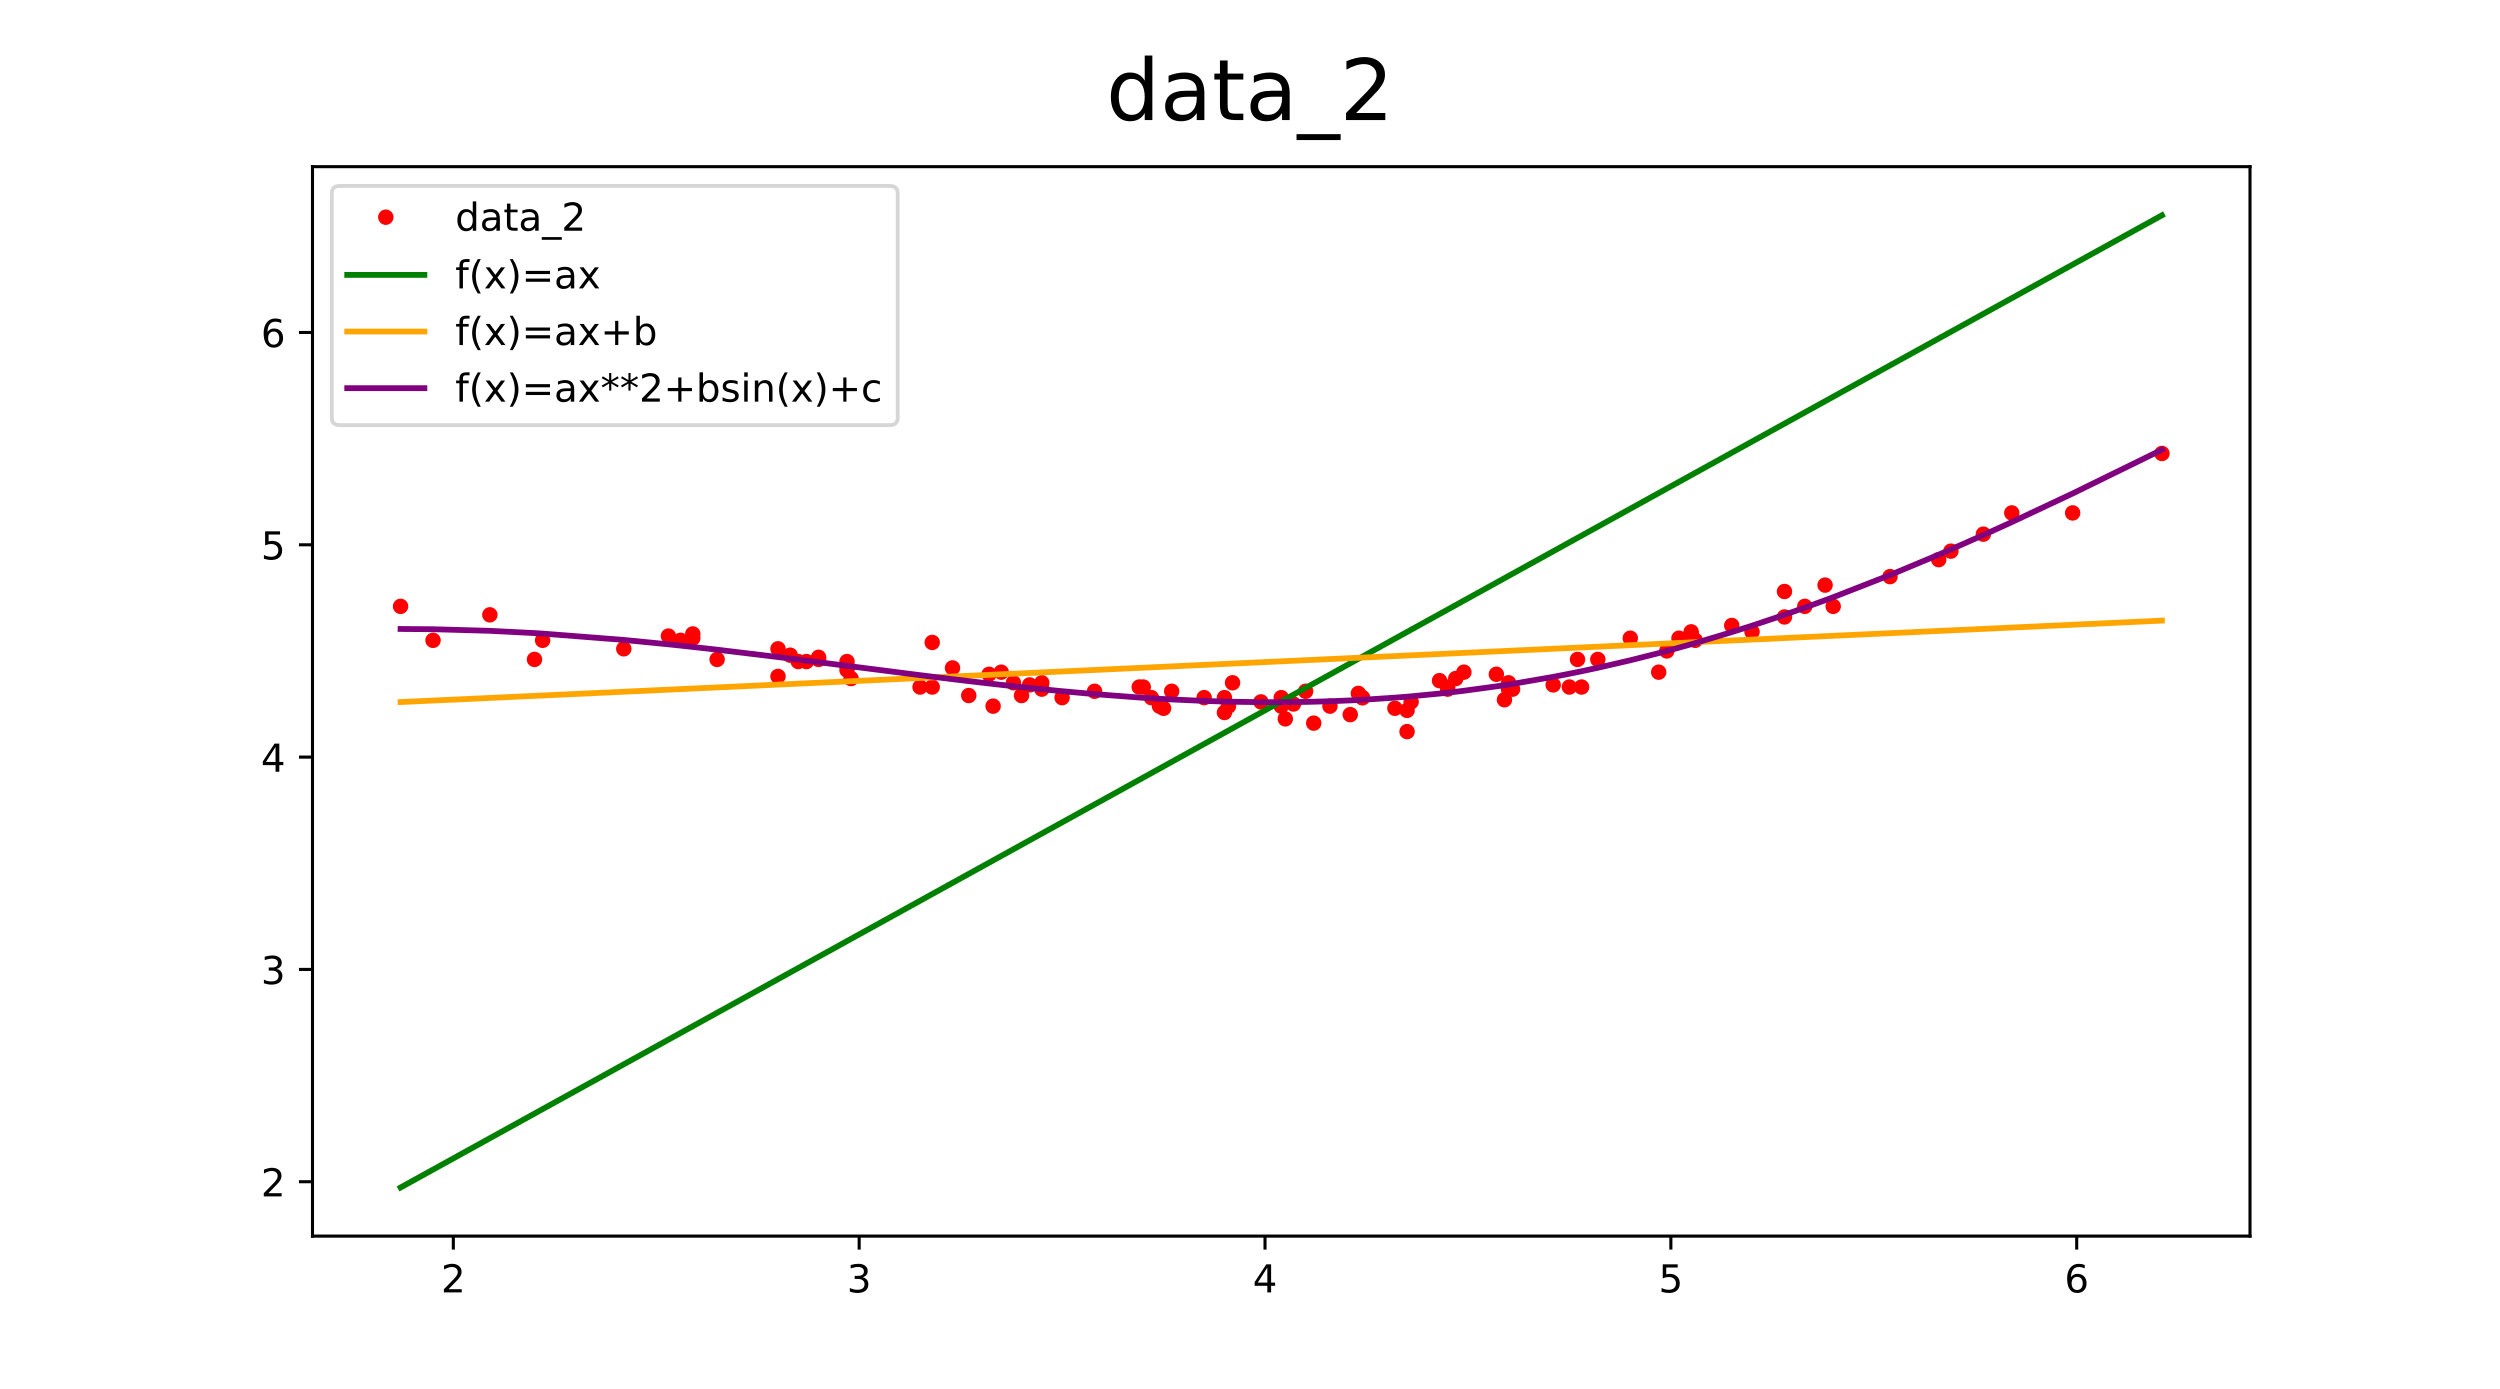 <?xml version="1.0" encoding="utf-8" standalone="no"?>
<!DOCTYPE svg PUBLIC "-//W3C//DTD SVG 1.1//EN"
  "http://www.w3.org/Graphics/SVG/1.1/DTD/svg11.dtd">
<!-- Created with matplotlib (https://matplotlib.org/) -->
<svg height="360pt" version="1.1" viewBox="0 0 648 360" width="648pt" xmlns="http://www.w3.org/2000/svg" xmlns:xlink="http://www.w3.org/1999/xlink">
 <defs>
  <style type="text/css">*{stroke-linecap:butt;stroke-linejoin:round;}</style>
 </defs>
 <g id="figure_1">
  <g id="patch_1">
   <path d="M 0 360 
L 648 360 
L 648 0 
L 0 0 
z
" style="fill:#ffffff;"/>
  </g>
  <g id="axes_1">
   <g id="patch_2">
    <path d="M 81 320.4 
L 583.2 320.4 
L 583.2 43.2 
L 81 43.2 
z
" style="fill:#ffffff;"/>
   </g>
   <g id="matplotlib.axis_1">
    <g id="xtick_1">
     <g id="line2d_1">
      <defs>
       <path d="M 0 0 
L 0 3.5 
" id="m554b0d59d5" style="stroke:#000000;stroke-width:0.8;"/>
      </defs>
      <g>
       <use style="stroke:#000000;stroke-width:0.8;" x="117.503" xlink:href="#m554b0d59d5" y="320.4"/>
      </g>
     </g>
     <g id="text_1">
      <!-- 2 -->
      <g transform="translate(114.321 334.998)scale(0.1 -0.1)">
       <defs>
        <path d="M 19.188 8.297 
L 53.609 8.297 
L 53.609 0 
L 7.328 0 
L 7.328 8.297 
Q 12.938 14.109 22.625 23.891 
Q 32.328 33.688 34.812 36.531 
Q 39.547 41.844 41.422 45.531 
Q 43.312 49.219 43.312 52.781 
Q 43.312 58.594 39.234 62.25 
Q 35.156 65.922 28.609 65.922 
Q 23.969 65.922 18.812 64.312 
Q 13.672 62.703 7.812 59.422 
L 7.812 69.391 
Q 13.766 71.781 18.938 73 
Q 24.125 74.219 28.422 74.219 
Q 39.75 74.219 46.484 68.547 
Q 53.219 62.891 53.219 53.422 
Q 53.219 48.922 51.531 44.891 
Q 49.859 40.875 45.406 35.406 
Q 44.188 33.984 37.641 27.219 
Q 31.109 20.453 19.188 8.297 
z
" id="DejaVuSans-50"/>
       </defs>
       <use xlink:href="#DejaVuSans-50"/>
      </g>
     </g>
    </g>
    <g id="xtick_2">
     <g id="line2d_2">
      <g>
       <use style="stroke:#000000;stroke-width:0.8;" x="222.697" xlink:href="#m554b0d59d5" y="320.4"/>
      </g>
     </g>
     <g id="text_2">
      <!-- 3 -->
      <g transform="translate(219.516 334.998)scale(0.1 -0.1)">
       <defs>
        <path d="M 40.578 39.312 
Q 47.656 37.797 51.625 33 
Q 55.609 28.219 55.609 21.188 
Q 55.609 10.406 48.188 4.484 
Q 40.766 -1.422 27.094 -1.422 
Q 22.516 -1.422 17.656 -0.516 
Q 12.797 0.391 7.625 2.203 
L 7.625 11.719 
Q 11.719 9.328 16.594 8.109 
Q 21.484 6.891 26.812 6.891 
Q 36.078 6.891 40.938 10.547 
Q 45.797 14.203 45.797 21.188 
Q 45.797 27.641 41.281 31.266 
Q 36.766 34.906 28.719 34.906 
L 20.219 34.906 
L 20.219 43.016 
L 29.109 43.016 
Q 36.375 43.016 40.234 45.922 
Q 44.094 48.828 44.094 54.297 
Q 44.094 59.906 40.109 62.906 
Q 36.141 65.922 28.719 65.922 
Q 24.656 65.922 20.016 65.031 
Q 15.375 64.156 9.812 62.312 
L 9.812 71.094 
Q 15.438 72.656 20.344 73.438 
Q 25.25 74.219 29.594 74.219 
Q 40.828 74.219 47.359 69.109 
Q 53.906 64.016 53.906 55.328 
Q 53.906 49.266 50.438 45.094 
Q 46.969 40.922 40.578 39.312 
z
" id="DejaVuSans-51"/>
       </defs>
       <use xlink:href="#DejaVuSans-51"/>
      </g>
     </g>
    </g>
    <g id="xtick_3">
     <g id="line2d_3">
      <g>
       <use style="stroke:#000000;stroke-width:0.8;" x="327.892" xlink:href="#m554b0d59d5" y="320.4"/>
      </g>
     </g>
     <g id="text_3">
      <!-- 4 -->
      <g transform="translate(324.711 334.998)scale(0.1 -0.1)">
       <defs>
        <path d="M 37.797 64.312 
L 12.891 25.391 
L 37.797 25.391 
z
M 35.203 72.906 
L 47.609 72.906 
L 47.609 25.391 
L 58.016 25.391 
L 58.016 17.188 
L 47.609 17.188 
L 47.609 0 
L 37.797 0 
L 37.797 17.188 
L 4.891 17.188 
L 4.891 26.703 
z
" id="DejaVuSans-52"/>
       </defs>
       <use xlink:href="#DejaVuSans-52"/>
      </g>
     </g>
    </g>
    <g id="xtick_4">
     <g id="line2d_4">
      <g>
       <use style="stroke:#000000;stroke-width:0.8;" x="433.087" xlink:href="#m554b0d59d5" y="320.4"/>
      </g>
     </g>
     <g id="text_4">
      <!-- 5 -->
      <g transform="translate(429.906 334.998)scale(0.1 -0.1)">
       <defs>
        <path d="M 10.797 72.906 
L 49.516 72.906 
L 49.516 64.594 
L 19.828 64.594 
L 19.828 46.734 
Q 21.969 47.469 24.109 47.828 
Q 26.266 48.188 28.422 48.188 
Q 40.625 48.188 47.75 41.5 
Q 54.891 34.812 54.891 23.391 
Q 54.891 11.625 47.562 5.094 
Q 40.234 -1.422 26.906 -1.422 
Q 22.312 -1.422 17.547 -0.641 
Q 12.797 0.141 7.719 1.703 
L 7.719 11.625 
Q 12.109 9.234 16.797 8.062 
Q 21.484 6.891 26.703 6.891 
Q 35.156 6.891 40.078 11.328 
Q 45.016 15.766 45.016 23.391 
Q 45.016 31 40.078 35.438 
Q 35.156 39.891 26.703 39.891 
Q 22.75 39.891 18.812 39.016 
Q 14.891 38.141 10.797 36.281 
z
" id="DejaVuSans-53"/>
       </defs>
       <use xlink:href="#DejaVuSans-53"/>
      </g>
     </g>
    </g>
    <g id="xtick_5">
     <g id="line2d_5">
      <g>
       <use style="stroke:#000000;stroke-width:0.8;" x="538.282" xlink:href="#m554b0d59d5" y="320.4"/>
      </g>
     </g>
     <g id="text_5">
      <!-- 6 -->
      <g transform="translate(535.101 334.998)scale(0.1 -0.1)">
       <defs>
        <path d="M 33.016 40.375 
Q 26.375 40.375 22.484 35.828 
Q 18.609 31.297 18.609 23.391 
Q 18.609 15.531 22.484 10.953 
Q 26.375 6.391 33.016 6.391 
Q 39.656 6.391 43.531 10.953 
Q 47.406 15.531 47.406 23.391 
Q 47.406 31.297 43.531 35.828 
Q 39.656 40.375 33.016 40.375 
z
M 52.594 71.297 
L 52.594 62.312 
Q 48.875 64.062 45.094 64.984 
Q 41.312 65.922 37.594 65.922 
Q 27.828 65.922 22.672 59.328 
Q 17.531 52.734 16.797 39.406 
Q 19.672 43.656 24.016 45.922 
Q 28.375 48.188 33.594 48.188 
Q 44.578 48.188 50.953 41.516 
Q 57.328 34.859 57.328 23.391 
Q 57.328 12.156 50.688 5.359 
Q 44.047 -1.422 33.016 -1.422 
Q 20.359 -1.422 13.672 8.266 
Q 6.984 17.969 6.984 36.375 
Q 6.984 53.656 15.188 63.938 
Q 23.391 74.219 37.203 74.219 
Q 40.922 74.219 44.703 73.484 
Q 48.484 72.75 52.594 71.297 
z
" id="DejaVuSans-54"/>
       </defs>
       <use xlink:href="#DejaVuSans-54"/>
      </g>
     </g>
    </g>
   </g>
   <g id="matplotlib.axis_2">
    <g id="ytick_1">
     <g id="line2d_6">
      <defs>
       <path d="M 0 0 
L -3.5 0 
" id="m91d5c7357d" style="stroke:#000000;stroke-width:0.8;"/>
      </defs>
      <g>
       <use style="stroke:#000000;stroke-width:0.8;" x="81" xlink:href="#m91d5c7357d" y="306.311"/>
      </g>
     </g>
     <g id="text_6">
      <!-- 2 -->
      <g transform="translate(67.638 310.11)scale(0.1 -0.1)">
       <use xlink:href="#DejaVuSans-50"/>
      </g>
     </g>
    </g>
    <g id="ytick_2">
     <g id="line2d_7">
      <g>
       <use style="stroke:#000000;stroke-width:0.8;" x="81" xlink:href="#m91d5c7357d" y="251.276"/>
      </g>
     </g>
     <g id="text_7">
      <!-- 3 -->
      <g transform="translate(67.638 255.075)scale(0.1 -0.1)">
       <use xlink:href="#DejaVuSans-51"/>
      </g>
     </g>
    </g>
    <g id="ytick_3">
     <g id="line2d_8">
      <g>
       <use style="stroke:#000000;stroke-width:0.8;" x="81" xlink:href="#m91d5c7357d" y="196.241"/>
      </g>
     </g>
     <g id="text_8">
      <!-- 4 -->
      <g transform="translate(67.638 200.04)scale(0.1 -0.1)">
       <use xlink:href="#DejaVuSans-52"/>
      </g>
     </g>
    </g>
    <g id="ytick_4">
     <g id="line2d_9">
      <g>
       <use style="stroke:#000000;stroke-width:0.8;" x="81" xlink:href="#m91d5c7357d" y="141.206"/>
      </g>
     </g>
     <g id="text_9">
      <!-- 5 -->
      <g transform="translate(67.638 145.005)scale(0.1 -0.1)">
       <use xlink:href="#DejaVuSans-53"/>
      </g>
     </g>
    </g>
    <g id="ytick_5">
     <g id="line2d_10">
      <g>
       <use style="stroke:#000000;stroke-width:0.8;" x="81" xlink:href="#m91d5c7357d" y="86.171"/>
      </g>
     </g>
     <g id="text_10">
      <!-- 6 -->
      <g transform="translate(67.638 89.97)scale(0.1 -0.1)">
       <use xlink:href="#DejaVuSans-54"/>
      </g>
     </g>
    </g>
   </g>
   <g id="line2d_11">
    <defs>
     <path d="M 0 1.5 
C 0.398 1.5 0.779 1.342 1.061 1.061 
C 1.342 0.779 1.5 0.398 1.5 0 
C 1.5 -0.398 1.342 -0.779 1.061 -1.061 
C 0.779 -1.342 0.398 -1.5 0 -1.5 
C -0.398 -1.5 -0.779 -1.342 -1.061 -1.061 
C -1.342 -0.779 -1.5 -0.398 -1.5 0 
C -1.5 0.398 -1.342 0.779 -1.061 1.061 
C -0.779 1.342 -0.398 1.5 0 1.5 
z
" id="ma318cbe8ea" style="stroke:#ff0000;"/>
    </defs>
    <g clip-path="url(#pdc861af061)">
     <use style="fill:#ff0000;stroke:#ff0000;" x="103.827" xlink:href="#ma318cbe8ea" y="157.166"/>
     <use style="fill:#ff0000;stroke:#ff0000;" x="112.243" xlink:href="#ma318cbe8ea" y="165.971"/>
     <use style="fill:#ff0000;stroke:#ff0000;" x="126.97" xlink:href="#ma318cbe8ea" y="159.367"/>
     <use style="fill:#ff0000;stroke:#ff0000;" x="138.542" xlink:href="#ma318cbe8ea" y="170.924"/>
     <use style="fill:#ff0000;stroke:#ff0000;" x="140.645" xlink:href="#ma318cbe8ea" y="165.971"/>
     <use style="fill:#ff0000;stroke:#ff0000;" x="161.684" xlink:href="#ma318cbe8ea" y="168.173"/>
     <use style="fill:#ff0000;stroke:#ff0000;" x="173.256" xlink:href="#ma318cbe8ea" y="164.871"/>
     <use style="fill:#ff0000;stroke:#ff0000;" x="176.412" xlink:href="#ma318cbe8ea" y="165.971"/>
     <use style="fill:#ff0000;stroke:#ff0000;" x="179.568" xlink:href="#ma318cbe8ea" y="164.32"/>
     <use style="fill:#ff0000;stroke:#ff0000;" x="179.568" xlink:href="#ma318cbe8ea" y="165.421"/>
     <use style="fill:#ff0000;stroke:#ff0000;" x="185.879" xlink:href="#ma318cbe8ea" y="170.924"/>
     <use style="fill:#ff0000;stroke:#ff0000;" x="201.658" xlink:href="#ma318cbe8ea" y="175.327"/>
     <use style="fill:#ff0000;stroke:#ff0000;" x="201.658" xlink:href="#ma318cbe8ea" y="168.173"/>
     <use style="fill:#ff0000;stroke:#ff0000;" x="204.814" xlink:href="#ma318cbe8ea" y="169.824"/>
     <use style="fill:#ff0000;stroke:#ff0000;" x="206.918" xlink:href="#ma318cbe8ea" y="171.475"/>
     <use style="fill:#ff0000;stroke:#ff0000;" x="209.022" xlink:href="#ma318cbe8ea" y="171.475"/>
     <use style="fill:#ff0000;stroke:#ff0000;" x="212.178" xlink:href="#ma318cbe8ea" y="170.924"/>
     <use style="fill:#ff0000;stroke:#ff0000;" x="212.178" xlink:href="#ma318cbe8ea" y="170.374"/>
     <use style="fill:#ff0000;stroke:#ff0000;" x="219.542" xlink:href="#ma318cbe8ea" y="171.475"/>
     <use style="fill:#ff0000;stroke:#ff0000;" x="219.542" xlink:href="#ma318cbe8ea" y="172.576"/>
     <use style="fill:#ff0000;stroke:#ff0000;" x="219.542" xlink:href="#ma318cbe8ea" y="173.676"/>
     <use style="fill:#ff0000;stroke:#ff0000;" x="220.594" xlink:href="#ma318cbe8ea" y="175.878"/>
     <use style="fill:#ff0000;stroke:#ff0000;" x="238.477" xlink:href="#ma318cbe8ea" y="178.079"/>
     <use style="fill:#ff0000;stroke:#ff0000;" x="241.632" xlink:href="#ma318cbe8ea" y="178.079"/>
     <use style="fill:#ff0000;stroke:#ff0000;" x="241.632" xlink:href="#ma318cbe8ea" y="166.522"/>
     <use style="fill:#ff0000;stroke:#ff0000;" x="246.892" xlink:href="#ma318cbe8ea" y="173.126"/>
     <use style="fill:#ff0000;stroke:#ff0000;" x="251.1" xlink:href="#ma318cbe8ea" y="180.28"/>
     <use style="fill:#ff0000;stroke:#ff0000;" x="256.36" xlink:href="#ma318cbe8ea" y="174.777"/>
     <use style="fill:#ff0000;stroke:#ff0000;" x="257.412" xlink:href="#ma318cbe8ea" y="183.032"/>
     <use style="fill:#ff0000;stroke:#ff0000;" x="259.516" xlink:href="#ma318cbe8ea" y="174.227"/>
     <use style="fill:#ff0000;stroke:#ff0000;" x="262.671" xlink:href="#ma318cbe8ea" y="176.978"/>
     <use style="fill:#ff0000;stroke:#ff0000;" x="264.775" xlink:href="#ma318cbe8ea" y="180.28"/>
     <use style="fill:#ff0000;stroke:#ff0000;" x="266.879" xlink:href="#ma318cbe8ea" y="177.529"/>
     <use style="fill:#ff0000;stroke:#ff0000;" x="270.035" xlink:href="#ma318cbe8ea" y="176.978"/>
     <use style="fill:#ff0000;stroke:#ff0000;" x="270.035" xlink:href="#ma318cbe8ea" y="178.629"/>
     <use style="fill:#ff0000;stroke:#ff0000;" x="275.295" xlink:href="#ma318cbe8ea" y="180.831"/>
     <use style="fill:#ff0000;stroke:#ff0000;" x="283.71" xlink:href="#ma318cbe8ea" y="179.18"/>
     <use style="fill:#ff0000;stroke:#ff0000;" x="295.282" xlink:href="#ma318cbe8ea" y="178.079"/>
     <use style="fill:#ff0000;stroke:#ff0000;" x="296.334" xlink:href="#ma318cbe8ea" y="178.079"/>
     <use style="fill:#ff0000;stroke:#ff0000;" x="298.438" xlink:href="#ma318cbe8ea" y="180.831"/>
     <use style="fill:#ff0000;stroke:#ff0000;" x="300.542" xlink:href="#ma318cbe8ea" y="183.032"/>
     <use style="fill:#ff0000;stroke:#ff0000;" x="301.594" xlink:href="#ma318cbe8ea" y="183.583"/>
     <use style="fill:#ff0000;stroke:#ff0000;" x="303.697" xlink:href="#ma318cbe8ea" y="179.18"/>
     <use style="fill:#ff0000;stroke:#ff0000;" x="312.113" xlink:href="#ma318cbe8ea" y="180.831"/>
     <use style="fill:#ff0000;stroke:#ff0000;" x="317.373" xlink:href="#ma318cbe8ea" y="180.831"/>
     <use style="fill:#ff0000;stroke:#ff0000;" x="317.373" xlink:href="#ma318cbe8ea" y="184.683"/>
     <use style="fill:#ff0000;stroke:#ff0000;" x="318.425" xlink:href="#ma318cbe8ea" y="183.032"/>
     <use style="fill:#ff0000;stroke:#ff0000;" x="319.477" xlink:href="#ma318cbe8ea" y="176.978"/>
     <use style="fill:#ff0000;stroke:#ff0000;" x="326.84" xlink:href="#ma318cbe8ea" y="181.931"/>
     <use style="fill:#ff0000;stroke:#ff0000;" x="332.1" xlink:href="#ma318cbe8ea" y="183.032"/>
     <use style="fill:#ff0000;stroke:#ff0000;" x="332.1" xlink:href="#ma318cbe8ea" y="180.831"/>
     <use style="fill:#ff0000;stroke:#ff0000;" x="333.152" xlink:href="#ma318cbe8ea" y="186.334"/>
     <use style="fill:#ff0000;stroke:#ff0000;" x="335.256" xlink:href="#ma318cbe8ea" y="182.482"/>
     <use style="fill:#ff0000;stroke:#ff0000;" x="338.412" xlink:href="#ma318cbe8ea" y="179.18"/>
     <use style="fill:#ff0000;stroke:#ff0000;" x="340.516" xlink:href="#ma318cbe8ea" y="187.435"/>
     <use style="fill:#ff0000;stroke:#ff0000;" x="344.723" xlink:href="#ma318cbe8ea" y="183.032"/>
     <use style="fill:#ff0000;stroke:#ff0000;" x="349.983" xlink:href="#ma318cbe8ea" y="185.234"/>
     <use style="fill:#ff0000;stroke:#ff0000;" x="352.087" xlink:href="#ma318cbe8ea" y="179.73"/>
     <use style="fill:#ff0000;stroke:#ff0000;" x="353.139" xlink:href="#ma318cbe8ea" y="180.831"/>
     <use style="fill:#ff0000;stroke:#ff0000;" x="353.139" xlink:href="#ma318cbe8ea" y="180.831"/>
     <use style="fill:#ff0000;stroke:#ff0000;" x="361.555" xlink:href="#ma318cbe8ea" y="183.583"/>
     <use style="fill:#ff0000;stroke:#ff0000;" x="364.71" xlink:href="#ma318cbe8ea" y="184.133"/>
     <use style="fill:#ff0000;stroke:#ff0000;" x="364.71" xlink:href="#ma318cbe8ea" y="189.636"/>
     <use style="fill:#ff0000;stroke:#ff0000;" x="365.762" xlink:href="#ma318cbe8ea" y="181.931"/>
     <use style="fill:#ff0000;stroke:#ff0000;" x="373.126" xlink:href="#ma318cbe8ea" y="176.428"/>
     <use style="fill:#ff0000;stroke:#ff0000;" x="375.23" xlink:href="#ma318cbe8ea" y="178.079"/>
     <use style="fill:#ff0000;stroke:#ff0000;" x="375.23" xlink:href="#ma318cbe8ea" y="178.629"/>
     <use style="fill:#ff0000;stroke:#ff0000;" x="377.334" xlink:href="#ma318cbe8ea" y="175.878"/>
     <use style="fill:#ff0000;stroke:#ff0000;" x="379.438" xlink:href="#ma318cbe8ea" y="174.227"/>
     <use style="fill:#ff0000;stroke:#ff0000;" x="387.853" xlink:href="#ma318cbe8ea" y="174.777"/>
     <use style="fill:#ff0000;stroke:#ff0000;" x="389.957" xlink:href="#ma318cbe8ea" y="181.381"/>
     <use style="fill:#ff0000;stroke:#ff0000;" x="391.009" xlink:href="#ma318cbe8ea" y="178.629"/>
     <use style="fill:#ff0000;stroke:#ff0000;" x="391.009" xlink:href="#ma318cbe8ea" y="176.978"/>
     <use style="fill:#ff0000;stroke:#ff0000;" x="392.061" xlink:href="#ma318cbe8ea" y="178.629"/>
     <use style="fill:#ff0000;stroke:#ff0000;" x="402.581" xlink:href="#ma318cbe8ea" y="177.529"/>
     <use style="fill:#ff0000;stroke:#ff0000;" x="406.788" xlink:href="#ma318cbe8ea" y="178.079"/>
     <use style="fill:#ff0000;stroke:#ff0000;" x="408.892" xlink:href="#ma318cbe8ea" y="170.924"/>
     <use style="fill:#ff0000;stroke:#ff0000;" x="409.944" xlink:href="#ma318cbe8ea" y="178.079"/>
     <use style="fill:#ff0000;stroke:#ff0000;" x="414.152" xlink:href="#ma318cbe8ea" y="170.924"/>
     <use style="fill:#ff0000;stroke:#ff0000;" x="422.568" xlink:href="#ma318cbe8ea" y="165.421"/>
     <use style="fill:#ff0000;stroke:#ff0000;" x="429.931" xlink:href="#ma318cbe8ea" y="174.227"/>
     <use style="fill:#ff0000;stroke:#ff0000;" x="432.035" xlink:href="#ma318cbe8ea" y="168.723"/>
     <use style="fill:#ff0000;stroke:#ff0000;" x="435.191" xlink:href="#ma318cbe8ea" y="165.421"/>
     <use style="fill:#ff0000;stroke:#ff0000;" x="438.347" xlink:href="#ma318cbe8ea" y="164.32"/>
     <use style="fill:#ff0000;stroke:#ff0000;" x="438.347" xlink:href="#ma318cbe8ea" y="163.77"/>
     <use style="fill:#ff0000;stroke:#ff0000;" x="439.399" xlink:href="#ma318cbe8ea" y="165.971"/>
     <use style="fill:#ff0000;stroke:#ff0000;" x="448.866" xlink:href="#ma318cbe8ea" y="162.119"/>
     <use style="fill:#ff0000;stroke:#ff0000;" x="454.126" xlink:href="#ma318cbe8ea" y="163.77"/>
     <use style="fill:#ff0000;stroke:#ff0000;" x="462.542" xlink:href="#ma318cbe8ea" y="153.313"/>
     <use style="fill:#ff0000;stroke:#ff0000;" x="462.542" xlink:href="#ma318cbe8ea" y="159.917"/>
     <use style="fill:#ff0000;stroke:#ff0000;" x="467.801" xlink:href="#ma318cbe8ea" y="157.166"/>
     <use style="fill:#ff0000;stroke:#ff0000;" x="473.061" xlink:href="#ma318cbe8ea" y="151.662"/>
     <use style="fill:#ff0000;stroke:#ff0000;" x="475.165" xlink:href="#ma318cbe8ea" y="157.166"/>
     <use style="fill:#ff0000;stroke:#ff0000;" x="489.892" xlink:href="#ma318cbe8ea" y="149.461"/>
     <use style="fill:#ff0000;stroke:#ff0000;" x="502.516" xlink:href="#ma318cbe8ea" y="145.058"/>
     <use style="fill:#ff0000;stroke:#ff0000;" x="505.671" xlink:href="#ma318cbe8ea" y="142.857"/>
     <use style="fill:#ff0000;stroke:#ff0000;" x="514.087" xlink:href="#ma318cbe8ea" y="138.454"/>
     <use style="fill:#ff0000;stroke:#ff0000;" x="521.451" xlink:href="#ma318cbe8ea" y="132.95"/>
     <use style="fill:#ff0000;stroke:#ff0000;" x="537.23" xlink:href="#ma318cbe8ea" y="132.95"/>
     <use style="fill:#ff0000;stroke:#ff0000;" x="560.373" xlink:href="#ma318cbe8ea" y="117.541"/>
    </g>
   </g>
   <g id="line2d_12">
    <path clip-path="url(#pdc861af061)" d="M 103.827 307.8 
L 112.243 303.155 
L 126.97 295.026 
L 138.542 288.639 
L 140.645 287.477 
L 161.684 275.865 
L 173.256 269.477 
L 176.412 267.735 
L 179.568 265.994 
L 179.568 265.994 
L 185.879 262.51 
L 201.658 253.8 
L 201.658 253.8 
L 204.814 252.058 
L 206.918 250.897 
L 209.022 249.735 
L 212.178 247.994 
L 212.178 247.994 
L 219.542 243.929 
L 219.542 243.929 
L 219.542 243.929 
L 220.594 243.348 
L 238.477 233.477 
L 241.632 231.735 
L 241.632 231.735 
L 246.892 228.832 
L 251.1 226.51 
L 256.36 223.606 
L 257.412 223.026 
L 259.516 221.865 
L 262.671 220.123 
L 264.775 218.961 
L 266.879 217.8 
L 270.035 216.058 
L 270.035 216.058 
L 275.295 213.155 
L 283.71 208.51 
L 295.282 202.123 
L 296.334 201.542 
L 298.438 200.381 
L 300.542 199.219 
L 301.594 198.639 
L 303.697 197.477 
L 312.113 192.832 
L 317.373 189.929 
L 317.373 189.929 
L 318.425 189.348 
L 319.477 188.768 
L 326.84 184.703 
L 332.1 181.8 
L 332.1 181.8 
L 333.152 181.219 
L 335.256 180.058 
L 338.412 178.316 
L 340.516 177.155 
L 344.723 174.832 
L 349.983 171.929 
L 352.087 170.768 
L 353.139 170.187 
L 353.139 170.187 
L 361.555 165.542 
L 364.71 163.8 
L 364.71 163.8 
L 365.762 163.219 
L 373.126 159.155 
L 375.23 157.994 
L 375.23 157.994 
L 377.334 156.832 
L 379.438 155.671 
L 387.853 151.026 
L 389.957 149.865 
L 391.009 149.284 
L 391.009 149.284 
L 392.061 148.703 
L 402.581 142.897 
L 406.788 140.574 
L 408.892 139.413 
L 409.944 138.832 
L 414.152 136.51 
L 422.568 131.865 
L 429.931 127.8 
L 432.035 126.639 
L 435.191 124.897 
L 438.347 123.155 
L 438.347 123.155 
L 439.399 122.574 
L 448.866 117.348 
L 454.126 114.445 
L 462.542 109.8 
L 462.542 109.8 
L 467.801 106.897 
L 473.061 103.994 
L 475.165 102.832 
L 489.892 94.703 
L 502.516 87.735 
L 505.671 85.994 
L 514.087 81.348 
L 521.451 77.284 
L 537.23 68.574 
L 560.373 55.8 
" style="fill:none;stroke:#008000;stroke-linecap:square;stroke-width:1.5;"/>
   </g>
   <g id="line2d_13">
    <path clip-path="url(#pdc861af061)" d="M 103.827 181.971 
L 112.243 181.582 
L 126.97 180.901 
L 138.542 180.366 
L 140.645 180.269 
L 161.684 179.296 
L 173.256 178.761 
L 176.412 178.615 
L 179.568 178.469 
L 179.568 178.469 
L 185.879 178.177 
L 201.658 177.447 
L 201.658 177.447 
L 204.814 177.302 
L 206.918 177.204 
L 209.022 177.107 
L 212.178 176.961 
L 212.178 176.961 
L 219.542 176.621 
L 219.542 176.621 
L 219.542 176.621 
L 220.594 176.572 
L 238.477 175.745 
L 241.632 175.599 
L 241.632 175.599 
L 246.892 175.356 
L 251.1 175.161 
L 256.36 174.918 
L 257.412 174.87 
L 259.516 174.772 
L 262.671 174.626 
L 264.775 174.529 
L 266.879 174.432 
L 270.035 174.286 
L 270.035 174.286 
L 275.295 174.043 
L 283.71 173.654 
L 295.282 173.119 
L 296.334 173.07 
L 298.438 172.973 
L 300.542 172.875 
L 301.594 172.827 
L 303.697 172.73 
L 312.113 172.34 
L 317.373 172.097 
L 317.373 172.097 
L 318.425 172.049 
L 319.477 172 
L 326.84 171.659 
L 332.1 171.416 
L 332.1 171.416 
L 333.152 171.368 
L 335.256 171.27 
L 338.412 171.124 
L 340.516 171.027 
L 344.723 170.833 
L 349.983 170.589 
L 352.087 170.492 
L 353.139 170.444 
L 353.139 170.444 
L 361.555 170.054 
L 364.71 169.908 
L 364.71 169.908 
L 365.762 169.86 
L 373.126 169.519 
L 375.23 169.422 
L 375.23 169.422 
L 377.334 169.325 
L 379.438 169.228 
L 387.853 168.838 
L 389.957 168.741 
L 391.009 168.693 
L 391.009 168.693 
L 392.061 168.644 
L 402.581 168.157 
L 406.788 167.963 
L 408.892 167.866 
L 409.944 167.817 
L 414.152 167.622 
L 422.568 167.233 
L 429.931 166.893 
L 432.035 166.796 
L 435.191 166.65 
L 438.347 166.504 
L 438.347 166.504 
L 439.399 166.455 
L 448.866 166.017 
L 454.126 165.774 
L 462.542 165.385 
L 462.542 165.385 
L 467.801 165.142 
L 473.061 164.899 
L 475.165 164.801 
L 489.892 164.12 
L 502.516 163.537 
L 505.671 163.391 
L 514.087 163.002 
L 521.451 162.661 
L 537.23 161.932 
L 560.373 160.862 
" style="fill:none;stroke:#ffa500;stroke-linecap:square;stroke-width:1.5;"/>
   </g>
   <g id="line2d_14">
    <path clip-path="url(#pdc861af061)" d="M 103.827 163.033 
L 112.243 163.094 
L 126.97 163.511 
L 138.542 164.098 
L 140.645 164.227 
L 161.684 165.87 
L 173.256 167.009 
L 176.412 167.344 
L 179.568 167.688 
L 179.568 167.688 
L 185.879 168.402 
L 201.658 170.305 
L 201.658 170.305 
L 204.814 170.701 
L 206.918 170.966 
L 209.022 171.234 
L 212.178 171.637 
L 212.178 171.637 
L 219.542 172.583 
L 219.542 172.583 
L 219.542 172.583 
L 220.594 172.718 
L 238.477 175.002 
L 241.632 175.395 
L 241.632 175.395 
L 246.892 176.04 
L 251.1 176.544 
L 256.36 177.157 
L 257.412 177.277 
L 259.516 177.515 
L 262.671 177.864 
L 264.775 178.091 
L 266.879 178.314 
L 270.035 178.639 
L 270.035 178.639 
L 275.295 179.158 
L 283.71 179.915 
L 295.282 180.794 
L 296.334 180.863 
L 298.438 180.997 
L 300.542 181.123 
L 301.594 181.183 
L 303.697 181.298 
L 312.113 181.675 
L 317.373 181.843 
L 317.373 181.843 
L 318.425 181.87 
L 319.477 181.894 
L 326.84 182.001 
L 332.1 182.006 
L 332.1 182.006 
L 333.152 182 
L 335.256 181.98 
L 338.412 181.93 
L 340.516 181.884 
L 344.723 181.761 
L 349.983 181.547 
L 352.087 181.442 
L 353.139 181.386 
L 353.139 181.386 
L 361.555 180.833 
L 364.71 180.579 
L 364.71 180.579 
L 365.762 180.488 
L 373.126 179.773 
L 375.23 179.542 
L 375.23 179.542 
L 377.334 179.3 
L 379.438 179.045 
L 387.853 177.906 
L 389.957 177.591 
L 391.009 177.429 
L 391.009 177.429 
L 392.061 177.264 
L 402.581 175.445 
L 406.788 174.632 
L 408.892 174.207 
L 409.944 173.99 
L 414.152 173.091 
L 422.568 171.148 
L 429.931 169.289 
L 432.035 168.731 
L 435.191 167.872 
L 438.347 166.987 
L 438.347 166.987 
L 439.399 166.685 
L 448.866 163.847 
L 454.126 162.171 
L 462.542 159.347 
L 462.542 159.347 
L 467.801 157.495 
L 473.061 155.58 
L 475.165 154.796 
L 489.892 149.041 
L 502.516 143.762 
L 505.671 142.397 
L 514.087 138.674 
L 521.451 135.327 
L 537.23 127.908 
L 560.373 116.57 
" style="fill:none;stroke:#800080;stroke-linecap:square;stroke-width:1.5;"/>
   </g>
   <g id="patch_3">
    <path d="M 81 320.4 
L 81 43.2 
" style="fill:none;stroke:#000000;stroke-linecap:square;stroke-linejoin:miter;stroke-width:0.8;"/>
   </g>
   <g id="patch_4">
    <path d="M 583.2 320.4 
L 583.2 43.2 
" style="fill:none;stroke:#000000;stroke-linecap:square;stroke-linejoin:miter;stroke-width:0.8;"/>
   </g>
   <g id="patch_5">
    <path d="M 81 320.4 
L 583.2 320.4 
" style="fill:none;stroke:#000000;stroke-linecap:square;stroke-linejoin:miter;stroke-width:0.8;"/>
   </g>
   <g id="patch_6">
    <path d="M 81 43.2 
L 583.2 43.2 
" style="fill:none;stroke:#000000;stroke-linecap:square;stroke-linejoin:miter;stroke-width:0.8;"/>
   </g>
   <g id="legend_1">
    <g id="patch_7">
     <path d="M 88 110.191 
L 230.684 110.191 
Q 232.684 110.191 232.684 108.191 
L 232.684 50.2 
Q 232.684 48.2 230.684 48.2 
L 88 48.2 
Q 86 48.2 86 50.2 
L 86 108.191 
Q 86 110.191 88 110.191 
z
" style="fill:#ffffff;opacity:0.8;stroke:#cccccc;stroke-linejoin:miter;"/>
    </g>
    <g id="line2d_15"/>
    <g id="line2d_16">
     <g>
      <use style="fill:#ff0000;stroke:#ff0000;" x="100" xlink:href="#ma318cbe8ea" y="56.298"/>
     </g>
    </g>
    <g id="text_11">
     <!-- data_2 -->
     <g transform="translate(118 59.798)scale(0.1 -0.1)">
      <defs>
       <path d="M 45.406 46.391 
L 45.406 75.984 
L 54.391 75.984 
L 54.391 0 
L 45.406 0 
L 45.406 8.203 
Q 42.578 3.328 38.25 0.953 
Q 33.938 -1.422 27.875 -1.422 
Q 17.969 -1.422 11.734 6.484 
Q 5.516 14.406 5.516 27.297 
Q 5.516 40.188 11.734 48.094 
Q 17.969 56 27.875 56 
Q 33.938 56 38.25 53.625 
Q 42.578 51.266 45.406 46.391 
z
M 14.797 27.297 
Q 14.797 17.391 18.875 11.75 
Q 22.953 6.109 30.078 6.109 
Q 37.203 6.109 41.297 11.75 
Q 45.406 17.391 45.406 27.297 
Q 45.406 37.203 41.297 42.844 
Q 37.203 48.484 30.078 48.484 
Q 22.953 48.484 18.875 42.844 
Q 14.797 37.203 14.797 27.297 
z
" id="DejaVuSans-100"/>
       <path d="M 34.281 27.484 
Q 23.391 27.484 19.188 25 
Q 14.984 22.516 14.984 16.5 
Q 14.984 11.719 18.141 8.906 
Q 21.297 6.109 26.703 6.109 
Q 34.188 6.109 38.703 11.406 
Q 43.219 16.703 43.219 25.484 
L 43.219 27.484 
z
M 52.203 31.203 
L 52.203 0 
L 43.219 0 
L 43.219 8.297 
Q 40.141 3.328 35.547 0.953 
Q 30.953 -1.422 24.312 -1.422 
Q 15.922 -1.422 10.953 3.297 
Q 6 8.016 6 15.922 
Q 6 25.141 12.172 29.828 
Q 18.359 34.516 30.609 34.516 
L 43.219 34.516 
L 43.219 35.406 
Q 43.219 41.609 39.141 45 
Q 35.062 48.391 27.688 48.391 
Q 23 48.391 18.547 47.266 
Q 14.109 46.141 10.016 43.891 
L 10.016 52.203 
Q 14.938 54.109 19.578 55.047 
Q 24.219 56 28.609 56 
Q 40.484 56 46.344 49.844 
Q 52.203 43.703 52.203 31.203 
z
" id="DejaVuSans-97"/>
       <path d="M 18.312 70.219 
L 18.312 54.688 
L 36.812 54.688 
L 36.812 47.703 
L 18.312 47.703 
L 18.312 18.016 
Q 18.312 11.328 20.141 9.422 
Q 21.969 7.516 27.594 7.516 
L 36.812 7.516 
L 36.812 0 
L 27.594 0 
Q 17.188 0 13.234 3.875 
Q 9.281 7.766 9.281 18.016 
L 9.281 47.703 
L 2.688 47.703 
L 2.688 54.688 
L 9.281 54.688 
L 9.281 70.219 
z
" id="DejaVuSans-116"/>
       <path d="M 50.984 -16.609 
L 50.984 -23.578 
L -0.984 -23.578 
L -0.984 -16.609 
z
" id="DejaVuSans-95"/>
      </defs>
      <use xlink:href="#DejaVuSans-100"/>
      <use x="63.477" xlink:href="#DejaVuSans-97"/>
      <use x="124.756" xlink:href="#DejaVuSans-116"/>
      <use x="163.965" xlink:href="#DejaVuSans-97"/>
      <use x="225.244" xlink:href="#DejaVuSans-95"/>
      <use x="275.244" xlink:href="#DejaVuSans-50"/>
     </g>
    </g>
    <g id="line2d_17">
     <path d="M 90 71.255 
L 110 71.255 
" style="fill:none;stroke:#008000;stroke-linecap:square;stroke-width:1.5;"/>
    </g>
    <g id="line2d_18"/>
    <g id="text_12">
     <!-- f(x)=ax -->
     <g transform="translate(118 74.755)scale(0.1 -0.1)">
      <defs>
       <path d="M 37.109 75.984 
L 37.109 68.5 
L 28.516 68.5 
Q 23.688 68.5 21.797 66.547 
Q 19.922 64.594 19.922 59.516 
L 19.922 54.688 
L 34.719 54.688 
L 34.719 47.703 
L 19.922 47.703 
L 19.922 0 
L 10.891 0 
L 10.891 47.703 
L 2.297 47.703 
L 2.297 54.688 
L 10.891 54.688 
L 10.891 58.5 
Q 10.891 67.625 15.141 71.797 
Q 19.391 75.984 28.609 75.984 
z
" id="DejaVuSans-102"/>
       <path d="M 31 75.875 
Q 24.469 64.656 21.281 53.656 
Q 18.109 42.672 18.109 31.391 
Q 18.109 20.125 21.312 9.062 
Q 24.516 -2 31 -13.188 
L 23.188 -13.188 
Q 15.875 -1.703 12.234 9.375 
Q 8.594 20.453 8.594 31.391 
Q 8.594 42.281 12.203 53.312 
Q 15.828 64.359 23.188 75.875 
z
" id="DejaVuSans-40"/>
       <path d="M 54.891 54.688 
L 35.109 28.078 
L 55.906 0 
L 45.312 0 
L 29.391 21.484 
L 13.484 0 
L 2.875 0 
L 24.125 28.609 
L 4.688 54.688 
L 15.281 54.688 
L 29.781 35.203 
L 44.281 54.688 
z
" id="DejaVuSans-120"/>
       <path d="M 8.016 75.875 
L 15.828 75.875 
Q 23.141 64.359 26.781 53.312 
Q 30.422 42.281 30.422 31.391 
Q 30.422 20.453 26.781 9.375 
Q 23.141 -1.703 15.828 -13.188 
L 8.016 -13.188 
Q 14.5 -2 17.703 9.062 
Q 20.906 20.125 20.906 31.391 
Q 20.906 42.672 17.703 53.656 
Q 14.5 64.656 8.016 75.875 
z
" id="DejaVuSans-41"/>
       <path d="M 10.594 45.406 
L 73.188 45.406 
L 73.188 37.203 
L 10.594 37.203 
z
M 10.594 25.484 
L 73.188 25.484 
L 73.188 17.188 
L 10.594 17.188 
z
" id="DejaVuSans-61"/>
      </defs>
      <use xlink:href="#DejaVuSans-102"/>
      <use x="35.205" xlink:href="#DejaVuSans-40"/>
      <use x="74.219" xlink:href="#DejaVuSans-120"/>
      <use x="133.398" xlink:href="#DejaVuSans-41"/>
      <use x="172.412" xlink:href="#DejaVuSans-61"/>
      <use x="256.201" xlink:href="#DejaVuSans-97"/>
      <use x="317.48" xlink:href="#DejaVuSans-120"/>
     </g>
    </g>
    <g id="line2d_19">
     <path d="M 90 85.933 
L 110 85.933 
" style="fill:none;stroke:#ffa500;stroke-linecap:square;stroke-width:1.5;"/>
    </g>
    <g id="line2d_20"/>
    <g id="text_13">
     <!-- f(x)=ax+b -->
     <g transform="translate(118 89.433)scale(0.1 -0.1)">
      <defs>
       <path d="M 46 62.703 
L 46 35.5 
L 73.188 35.5 
L 73.188 27.203 
L 46 27.203 
L 46 0 
L 37.797 0 
L 37.797 27.203 
L 10.594 27.203 
L 10.594 35.5 
L 37.797 35.5 
L 37.797 62.703 
z
" id="DejaVuSans-43"/>
       <path d="M 48.688 27.297 
Q 48.688 37.203 44.609 42.844 
Q 40.531 48.484 33.406 48.484 
Q 26.266 48.484 22.188 42.844 
Q 18.109 37.203 18.109 27.297 
Q 18.109 17.391 22.188 11.75 
Q 26.266 6.109 33.406 6.109 
Q 40.531 6.109 44.609 11.75 
Q 48.688 17.391 48.688 27.297 
z
M 18.109 46.391 
Q 20.953 51.266 25.266 53.625 
Q 29.594 56 35.594 56 
Q 45.562 56 51.781 48.094 
Q 58.016 40.188 58.016 27.297 
Q 58.016 14.406 51.781 6.484 
Q 45.562 -1.422 35.594 -1.422 
Q 29.594 -1.422 25.266 0.953 
Q 20.953 3.328 18.109 8.203 
L 18.109 0 
L 9.078 0 
L 9.078 75.984 
L 18.109 75.984 
z
" id="DejaVuSans-98"/>
      </defs>
      <use xlink:href="#DejaVuSans-102"/>
      <use x="35.205" xlink:href="#DejaVuSans-40"/>
      <use x="74.219" xlink:href="#DejaVuSans-120"/>
      <use x="133.398" xlink:href="#DejaVuSans-41"/>
      <use x="172.412" xlink:href="#DejaVuSans-61"/>
      <use x="256.201" xlink:href="#DejaVuSans-97"/>
      <use x="317.48" xlink:href="#DejaVuSans-120"/>
      <use x="376.66" xlink:href="#DejaVuSans-43"/>
      <use x="460.449" xlink:href="#DejaVuSans-98"/>
     </g>
    </g>
    <g id="line2d_21">
     <path d="M 90 100.611 
L 110 100.611 
" style="fill:none;stroke:#800080;stroke-linecap:square;stroke-width:1.5;"/>
    </g>
    <g id="line2d_22"/>
    <g id="text_14">
     <!-- f(x)=ax**2+bsin(x)+c -->
     <g transform="translate(118 104.111)scale(0.1 -0.1)">
      <defs>
       <path d="M 47.016 60.891 
L 29.5 51.422 
L 47.016 41.891 
L 44.188 37.109 
L 27.781 47.016 
L 27.781 28.609 
L 22.219 28.609 
L 22.219 47.016 
L 5.812 37.109 
L 2.984 41.891 
L 20.516 51.422 
L 2.984 60.891 
L 5.812 65.719 
L 22.219 55.812 
L 22.219 74.219 
L 27.781 74.219 
L 27.781 55.812 
L 44.188 65.719 
z
" id="DejaVuSans-42"/>
       <path d="M 44.281 53.078 
L 44.281 44.578 
Q 40.484 46.531 36.375 47.5 
Q 32.281 48.484 27.875 48.484 
Q 21.188 48.484 17.844 46.438 
Q 14.5 44.391 14.5 40.281 
Q 14.5 37.156 16.891 35.375 
Q 19.281 33.594 26.516 31.984 
L 29.594 31.297 
Q 39.156 29.25 43.188 25.516 
Q 47.219 21.781 47.219 15.094 
Q 47.219 7.469 41.188 3.016 
Q 35.156 -1.422 24.609 -1.422 
Q 20.219 -1.422 15.453 -0.562 
Q 10.688 0.297 5.422 2 
L 5.422 11.281 
Q 10.406 8.688 15.234 7.391 
Q 20.062 6.109 24.812 6.109 
Q 31.156 6.109 34.562 8.281 
Q 37.984 10.453 37.984 14.406 
Q 37.984 18.062 35.516 20.016 
Q 33.062 21.969 24.703 23.781 
L 21.578 24.516 
Q 13.234 26.266 9.516 29.906 
Q 5.812 33.547 5.812 39.891 
Q 5.812 47.609 11.281 51.797 
Q 16.75 56 26.812 56 
Q 31.781 56 36.172 55.266 
Q 40.578 54.547 44.281 53.078 
z
" id="DejaVuSans-115"/>
       <path d="M 9.422 54.688 
L 18.406 54.688 
L 18.406 0 
L 9.422 0 
z
M 9.422 75.984 
L 18.406 75.984 
L 18.406 64.594 
L 9.422 64.594 
z
" id="DejaVuSans-105"/>
       <path d="M 54.891 33.016 
L 54.891 0 
L 45.906 0 
L 45.906 32.719 
Q 45.906 40.484 42.875 44.328 
Q 39.844 48.188 33.797 48.188 
Q 26.516 48.188 22.312 43.547 
Q 18.109 38.922 18.109 30.906 
L 18.109 0 
L 9.078 0 
L 9.078 54.688 
L 18.109 54.688 
L 18.109 46.188 
Q 21.344 51.125 25.703 53.562 
Q 30.078 56 35.797 56 
Q 45.219 56 50.047 50.172 
Q 54.891 44.344 54.891 33.016 
z
" id="DejaVuSans-110"/>
       <path d="M 48.781 52.594 
L 48.781 44.188 
Q 44.969 46.297 41.141 47.344 
Q 37.312 48.391 33.406 48.391 
Q 24.656 48.391 19.812 42.844 
Q 14.984 37.312 14.984 27.297 
Q 14.984 17.281 19.812 11.734 
Q 24.656 6.203 33.406 6.203 
Q 37.312 6.203 41.141 7.25 
Q 44.969 8.297 48.781 10.406 
L 48.781 2.094 
Q 45.016 0.344 40.984 -0.531 
Q 36.969 -1.422 32.422 -1.422 
Q 20.062 -1.422 12.781 6.344 
Q 5.516 14.109 5.516 27.297 
Q 5.516 40.672 12.859 48.328 
Q 20.219 56 33.016 56 
Q 37.156 56 41.109 55.141 
Q 45.062 54.297 48.781 52.594 
z
" id="DejaVuSans-99"/>
      </defs>
      <use xlink:href="#DejaVuSans-102"/>
      <use x="35.205" xlink:href="#DejaVuSans-40"/>
      <use x="74.219" xlink:href="#DejaVuSans-120"/>
      <use x="133.398" xlink:href="#DejaVuSans-41"/>
      <use x="172.412" xlink:href="#DejaVuSans-61"/>
      <use x="256.201" xlink:href="#DejaVuSans-97"/>
      <use x="317.48" xlink:href="#DejaVuSans-120"/>
      <use x="376.66" xlink:href="#DejaVuSans-42"/>
      <use x="426.66" xlink:href="#DejaVuSans-42"/>
      <use x="476.66" xlink:href="#DejaVuSans-50"/>
      <use x="540.283" xlink:href="#DejaVuSans-43"/>
      <use x="624.072" xlink:href="#DejaVuSans-98"/>
      <use x="687.549" xlink:href="#DejaVuSans-115"/>
      <use x="739.648" xlink:href="#DejaVuSans-105"/>
      <use x="767.432" xlink:href="#DejaVuSans-110"/>
      <use x="830.811" xlink:href="#DejaVuSans-40"/>
      <use x="869.824" xlink:href="#DejaVuSans-120"/>
      <use x="929.004" xlink:href="#DejaVuSans-41"/>
      <use x="968.018" xlink:href="#DejaVuSans-43"/>
      <use x="1051.807" xlink:href="#DejaVuSans-99"/>
     </g>
    </g>
   </g>
  </g>
  <g id="text_15">
   <!-- data_2 -->
   <g transform="translate(286.724 31.117)scale(0.22 -0.22)">
    <use xlink:href="#DejaVuSans-100"/>
    <use x="63.477" xlink:href="#DejaVuSans-97"/>
    <use x="124.756" xlink:href="#DejaVuSans-116"/>
    <use x="163.965" xlink:href="#DejaVuSans-97"/>
    <use x="225.244" xlink:href="#DejaVuSans-95"/>
    <use x="275.244" xlink:href="#DejaVuSans-50"/>
   </g>
  </g>
 </g>
 <defs>
  <clipPath id="pdc861af061">
   <rect height="277.2" width="502.2" x="81" y="43.2"/>
  </clipPath>
 </defs>
</svg>
